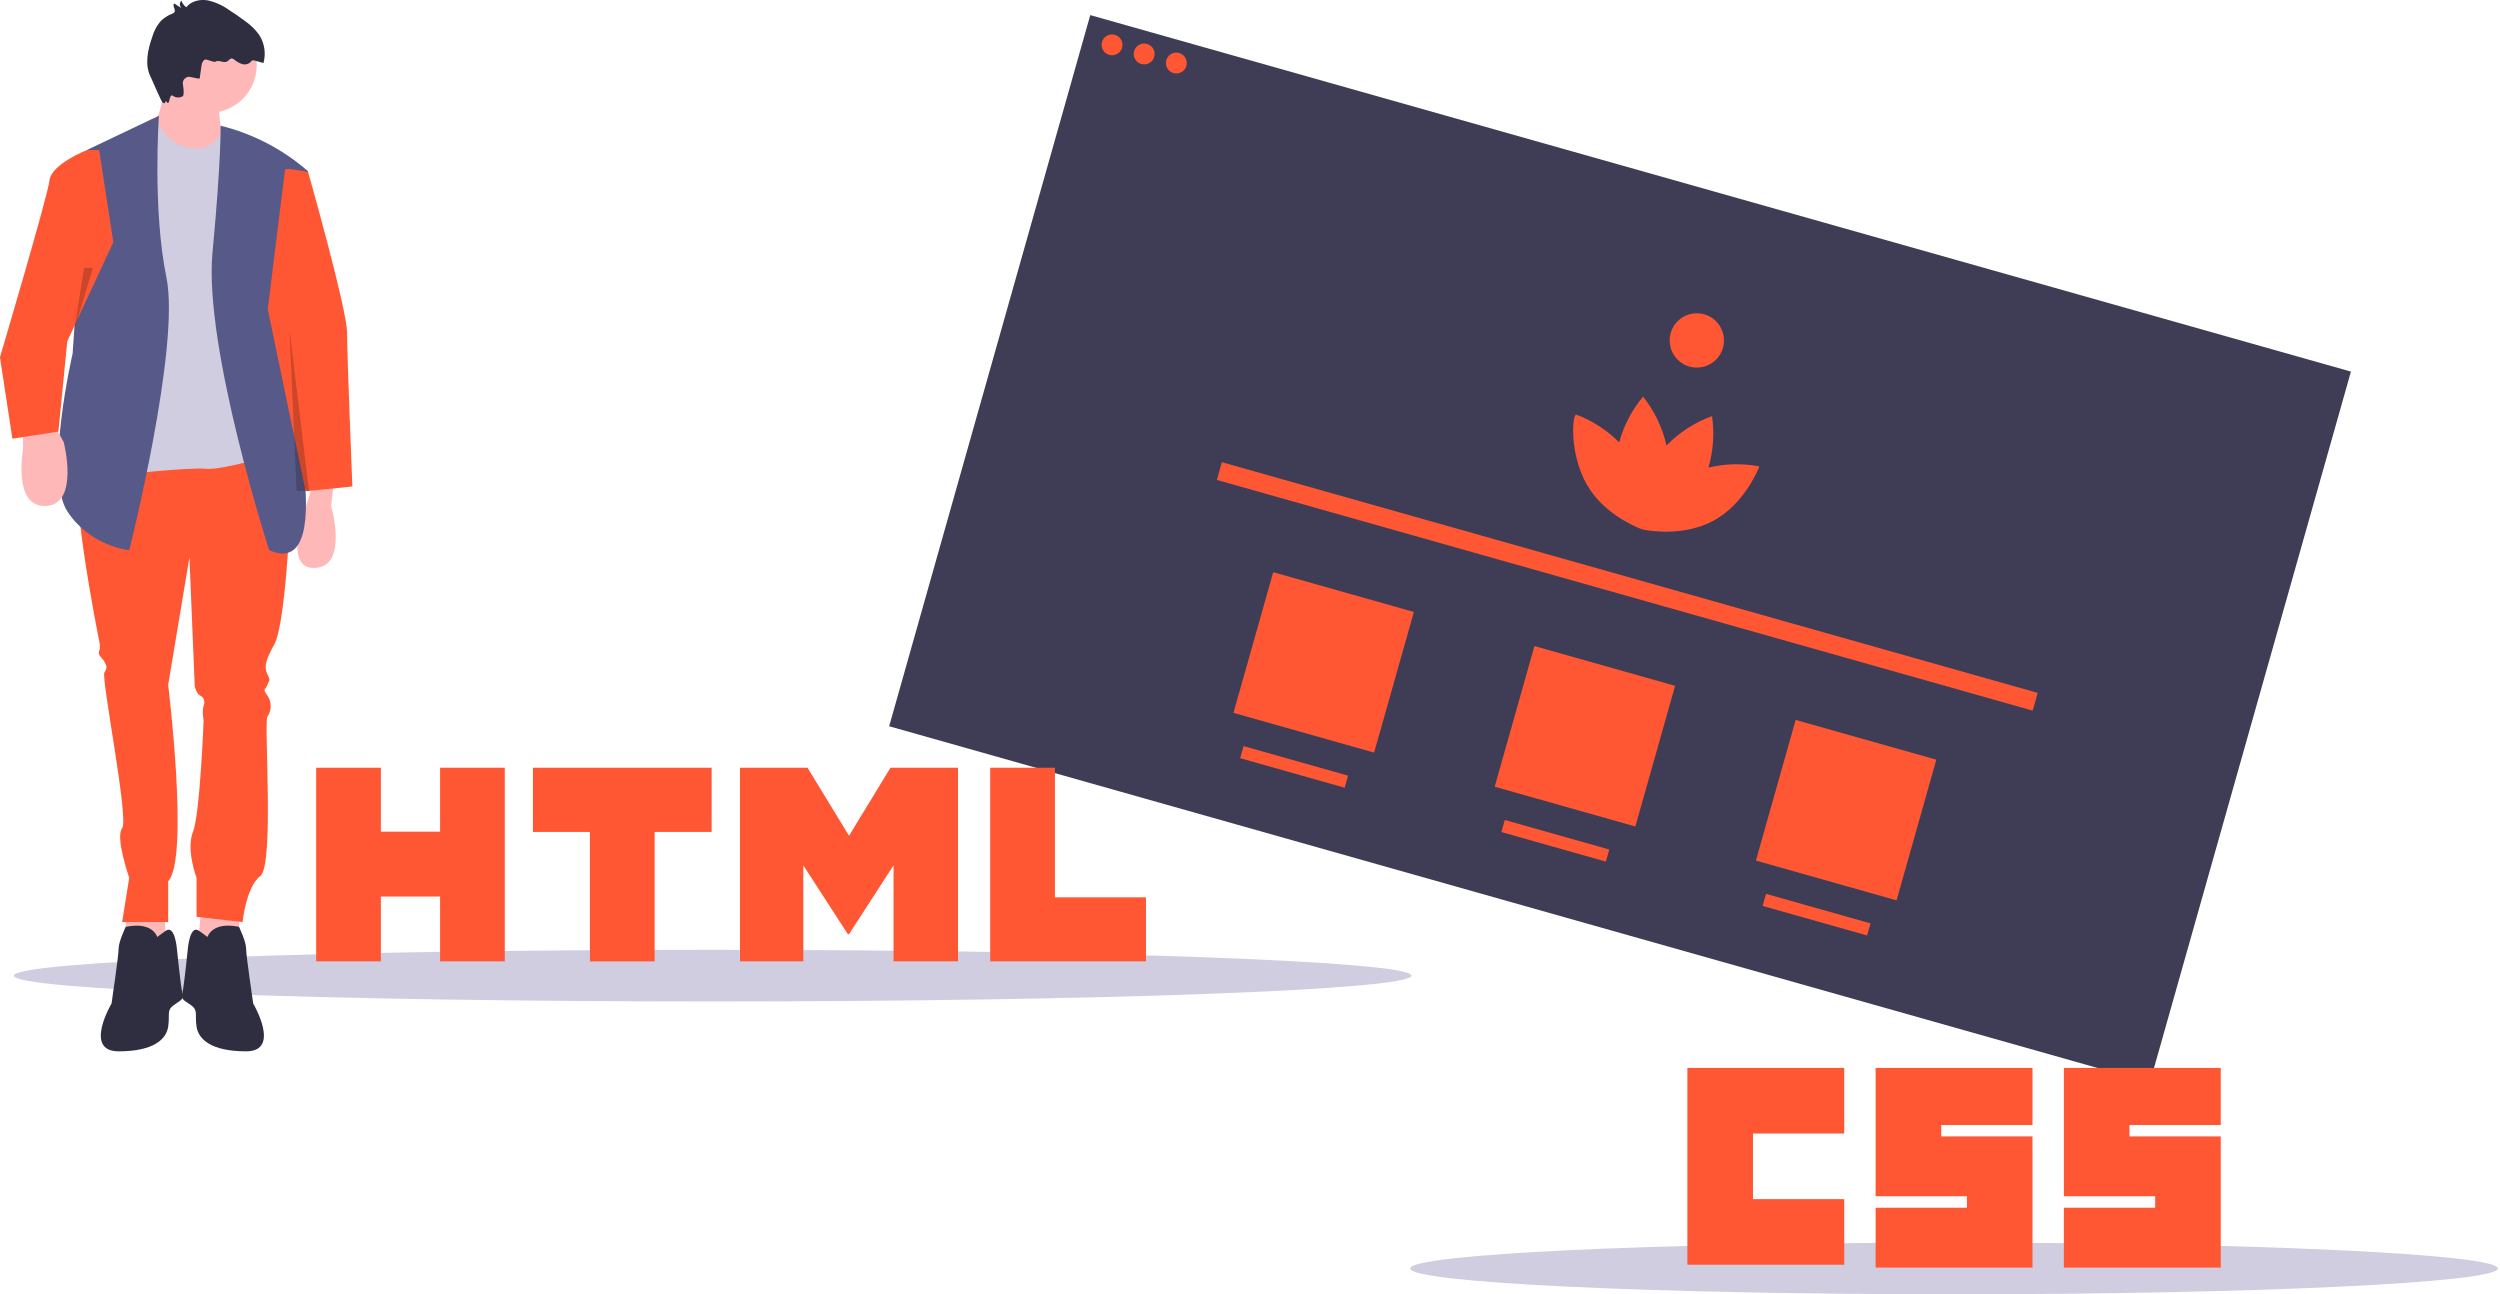 <svg version="1.2" baseProfile="tiny-ps" xmlns="http://www.w3.org/2000/svg" viewBox="0 0 1016 526" width="1016" height="526">
	<title>website-development-svg</title>
	<style>
		tspan { white-space:pre }
		.s0 { fill: #3f3d56 } 
		.s1 { fill: #ff5733 } 
		.s2 { fill: #d0cde1 } 
		.s3 { fill: #ffb8b8 } 
		.s4 { fill: #2f2e41 } 
		.s5 { fill: #575a89 } 
		.s6 { opacity: .2;fill: #000000 } 
	</style>
	<path id="Layer" class="s0" d="m361.35 295.15l81.73-289.01l512.34 144.88l-81.73 289.01l-512.34-144.88z" />
	<path id="Layer" class="s1" d="m451.93 22.47c-2.35 0-4.24-1.9-4.24-4.24c0-2.35 1.9-4.24 4.24-4.24c2.35 0 4.24 1.9 4.24 4.24c0 2.35-1.9 4.24-4.24 4.24z" />
	<path id="Layer" class="s1" d="m464.99 26.17c-2.35 0-4.24-1.9-4.24-4.24c0-2.35 1.9-4.24 4.24-4.24c2.35 0 4.24 1.9 4.24 4.24c0 2.35-1.9 4.24-4.24 4.24z" />
	<path id="Layer" class="s1" d="m478.06 29.86c-2.35 0-4.24-1.9-4.24-4.24c0-2.35 1.9-4.24 4.24-4.24c2.35 0 4.24 1.9 4.24 4.24c0 2.35-1.9 4.24-4.24 4.24z" />
	<path id="Layer" class="s1" d="m696.29 211.63c-11.65 6.31-25.3 4.22-28.17 3.69l-0.09 0.03l-0.01-0.05c-0.29-0.06-0.45-0.09-0.45-0.09c0 0 0.11-0.29 0.32-0.79c-0.01-0.08-0.02-0.16-0.03-0.24c-0.05 0.07-0.1 0.13-0.15 0.19c-0.08 0.54-0.14 0.84-0.14 0.84c0 0-0.15-0.05-0.43-0.16l-0.03 0.04l-0.06-0.08c-2.72-1.04-15.44-6.41-22.06-17.89c-7.44-12.9-5.97-29.23-4.35-28.61c1.62 0.62 3.22 1.32 4.77 2.11c1.55 0.79 3.06 1.65 4.52 2.6c1.46 0.95 2.87 1.97 4.22 3.06c1.35 1.09 2.65 2.26 3.88 3.49c0.47-1.7 1.02-3.37 1.67-5.01c0.64-1.64 1.38-3.24 2.19-4.8c0.82-1.56 1.71-3.08 2.69-4.54c0.98-1.47 2.03-2.88 3.16-4.23c1.15 1.45 2.22 2.96 3.21 4.53c0.98 1.57 1.88 3.19 2.68 4.86c0.8 1.67 1.5 3.38 2.11 5.13c0.61 1.75 1.11 3.53 1.52 5.34c1.29-1.33 2.66-2.58 4.09-3.75c1.43-1.17 2.93-2.26 4.49-3.27c1.56-1 3.17-1.92 4.83-2.74c1.66-0.82 3.36-1.55 5.1-2.18c0.25 1.74 0.41 3.5 0.48 5.26c0.07 1.76 0.04 3.52-0.09 5.28c-0.12 1.76-0.34 3.51-0.65 5.24c-0.31 1.73-0.71 3.45-1.2 5.14c1.69-0.4 3.4-0.72 5.13-0.94c1.72-0.22 3.46-0.36 5.2-0.4c1.74-0.04 3.48 0.01 5.21 0.15c1.73 0.14 3.46 0.37 5.17 0.7c0 0-5.6 15.01-18.69 22.1z" />
	<path id="Layer" class="s1" d="m689.59 149.38c-6.1 0-11.03-4.93-11.03-11.03c0-6.1 4.93-11.03 11.03-11.03c6.1 0 11.03 4.93 11.03 11.03c0 6.1-4.93 11.03-11.03 11.03z" />
	<path id="Layer" class="s1" d="m496.57 187.83l331.55 93.76l-2.04 7.21l-331.55-93.76l2.04-7.21z" />
	<path id="Layer" class="s1" d="m517.44 232.54l57.16 16.16l-16.16 57.16l-57.16-16.16l16.16-57.16z" />
	<path id="Layer" class="s1" d="m623.6 262.56l57.16 16.16l-16.16 57.16l-57.16-16.16l16.16-57.16z" />
	<path id="Layer" class="s1" d="m729.76 292.58l57.16 16.16l-16.16 57.16l-57.16-16.16l16.16-57.16z" />
	<path id="Layer" class="s1" d="m505.39 303.22l42.46 12.01l-1.39 4.9l-42.46-12.01l1.39-4.9z" />
	<path id="Layer" class="s1" d="m611.55 333.24l42.46 12.01l-1.39 4.9l-42.46-12.01l1.39-4.9z" />
	<path id="Layer" class="s1" d="m717.71 363.26l42.46 12.01l-1.39 4.9l-42.46-12.01l1.39-4.9z" />
	<path id="Layer" class="s2" d="m289.6 407c-157.05 0-284-4.69-284-10.5c0-5.81 126.95-10.5 284-10.5c157.05 0 284 4.69 284 10.5c0 5.81-126.95 10.5-284 10.5z" />
	<path id="Layer" class="s2" d="m794.13 526c-122.21 0-221-4.69-221-10.5c0-5.81 98.79-10.5 221-10.5c122.21 0 221 4.69 221 10.5c0 5.81-98.79 10.5-221 10.5z" />
	<path id="Layer" class="s1" d="m685.74 434h63.76v26.66h-37.09v26.66h37.1v26.66h-63.76v-79.99zm76.51 0h63.76v23.19h-37.1v4.64h37.1v53.33h-63.76v-24.35h37.1v-4.64h-37.1v-52.17h0zm76.51 0h63.76v23.19h-37.1v4.64h37.1v53.33h-63.76v-24.35h37.1v-4.64h-37.09v-52.17h0z" />
	<path id="Layer" class="s1" d="m128.49 312h26.3v25.99h24.06v-25.99h26.3v78.69h-26.3v-26.35h-24.06v26.35h-26.3v-78.69h0zm111.25 26.1h-23.15v-26.1h72.63v26.1h-23.17v52.6h-26.3v-52.6h0zm61-26.1h27.43l16.87 27.65l16.85-27.65h27.44v78.69h-26.2v-39l-18.1 27.98h-0.45l-18.11-27.98v39h-25.74v-78.69zm101.68 0h26.31v52.68h36.99v26.01h-63.3v-78.69h0z" />
	<path id="Layer" class="s3" d="m82.03 366.09l15.11 2.16v20.87l-17.27 1.44l2.16-24.47v0z" />
	<path id="Layer" class="s3" d="m66.2 366.09l2.16 24.47l-17.27-1.44v-20.87l15.11-2.16v0z" />
	<path id="Layer" class="s1" d="m111.54 178.28c0 0 5.76 34.54 5.76 39.58c0 5.04-2.16 37.42-5.76 43.9c-3.6 6.48-4.32 9.35-2.88 12.23c1.44 2.88 0.72 2.16 0 4.32c-0.72 2.16-2.16 1.44 0 4.32c0.44 0.63 0.78 1.32 1.01 2.06c0.23 0.73 0.35 1.5 0.35 2.26c0 0.77-0.12 1.53-0.35 2.26c-0.23 0.73-0.57 1.43-1.01 2.06c-1.44 2.16 2.88 60.45-2.88 64.76c-5.76 4.32-7.2 18.71-7.2 18.71l-18.71-2.16v-15.83c0 0-4.32-11.51-1.44-18.71c2.88-7.2 4.32-45.33 4.32-45.33c0 0-0.72-3.6 0-5.76c0.72-2.16 0-3.6-1.44-4.32c-1.44-0.72-2.16-3.6-2.16-3.6l-2.16-52.53l-8.64 51.81c0 0 8.64 70.52 0 79.88v16.55h-18.71l2.88-17.99c0 0-5.76-16.55-2.88-20.15c2.88-3.6-8.64-61.17-7.2-63.32c1.44-2.16 0.72-2.88 0-4.32c-0.72-1.44-2.88-2.88-2.16-4.32c0.72-1.44 0-4.32 0-4.32c0 0-13.67-67.64-7.2-74.12c6.48-6.48 78.44-7.92 78.44-7.92z" />
	<path id="Layer" class="s4" d="m84.19 381.2c0 0 1.44-6.9 12.95-4.53c0 0 2.88 5.97 2.88 8.85c0 2.88 2.88 22.31 2.88 22.31c0 0 11.51 19.43-2.88 19.43c-14.39 0-19.43-5.04-20.15-10.07c-0.72-5.04 0.72-6.48-2.16-8.64c-2.88-2.16-4.32-2.16-3.6-5.04c0.72-2.88 2.16-17.27 2.16-17.27c0 0 0.72-10.79 4.68-7.92l3.96 2.88" />
	<path id="Layer" class="s4" d="m63.32 381.2l3.96-2.88c3.96-2.88 4.68 7.92 4.68 7.92c0 0 1.44 14.39 2.16 17.27c0.72 2.88-0.72 2.88-3.6 5.04c-2.88 2.16-1.44 3.6-2.16 8.64c-0.72 5.04-5.76 10.07-20.15 10.07c-14.39 0-2.88-19.43-2.88-19.43c0 0 2.88-19.43 2.88-22.31c0-2.88 2.88-8.85 2.88-8.85c11.51-2.37 12.95 4.53 12.95 4.53" />
	<path id="Layer" class="s3" d="m84.91 45.87c-10.74 0-19.43-8.68-19.43-19.43c0-10.74 8.68-19.43 19.43-19.43c10.74 0 19.43 8.68 19.43 19.43c0 10.74-8.68 19.43-19.43 19.43z" />
	<path id="Layer" class="s3" d="m92.83 33.64c-8.64 4.32 0 30.94 0 30.94c0 0-34.54-2.88-33.1-3.6c1.44-0.72 9.35-31.66 9.35-31.66l23.75 4.32z" />
	<path id="Layer" class="s2" d="m64.03 48.17c0.26 1.16 0.65 2.29 1.18 3.36c0.52 1.07 1.17 2.07 1.93 2.99c0.76 0.92 1.62 1.74 2.57 2.46c0.95 0.72 1.98 1.32 3.07 1.79c12.99 5.51 17.31-5.17 17.31-5.17l4.32 0.3c1.17 0.08 2.32 0.37 3.4 0.86c1.07 0.49 2.05 1.16 2.89 1.98c0.84 0.83 1.52 1.8 2.02 2.86c0.5 1.07 0.8 2.21 0.9 3.39l10.09 121.04c0 0-23.03 7.2-30.22 6.48c-7.2-0.72-38.86 2.88-38.86 2.88l-4.32-128.81l23.73-16.41l0 0v0z" />
	<path id="Layer" class="s5" d="m67.64 112.79c5.76 28.06-15.11 110.82-15.11 110.82c0 0-15.83-1.44-25.19-15.83c-9.35-14.39 2.16-64.04 2.16-64.04l5.76-82.75l29.34-13.98c0 0-2.71 37.73 3.04 65.79z" />
	<path id="Layer" class="s3" d="m21.59 171.8l4.32 7.92c0 0 6.48 25.19-7.2 25.91c-13.67 0.72-9.35-23.03-9.35-23.03v-10.79h12.23z" />
	<path id="Layer" class="s3" d="m136 193.39l-1.44 12.23c0 0 7.2 24.47-6.48 25.19c-13.67 0.72-3.75-25.04-3.75-25.04l4.47-13.82l7.2 1.44z" />
	<path id="Layer" class="s5" d="m89.65 51.09v0c3.26 0.8 6.48 1.8 9.62 2.99c3.15 1.19 6.22 2.56 9.2 4.11c2.98 1.55 5.87 3.28 8.65 5.17c2.78 1.89 5.44 3.95 7.97 6.16l0.12 0.11l-10.07 53.25l-1.44 19.43c0 0 26.63 94.99-4.32 81.31c0 0-26.63-82.75-23.03-120.89c3.6-38.14 3.3-51.63 3.3-51.63z" />
	<path id="Layer" class="s1" d="m115.86 68.9c0.72-0.72 9.35 1 9.35 1c0 0 15.83 55.85 15.83 65.2c0 9.35 2.16 62.61 2.16 62.61l-19 1.91l-15.38-73.99l7.03-56.74z" />
	<path id="Layer" class="s1" d="m46.05 98.4l-18.71 40.3l-3.6 36.7l-18.71 2.88l-5.04-33.1c0 0 19.43-65.48 20.15-71.96c0.72-6.48 15.11-12.23 15.11-12.23h5.04l5.76 37.42z" />
	<path id="Layer" class="s4" d="m77.44 31.28c-0.41-0.1-0.83-0.09-1.24 0.02c-0.4 0.11-0.78 0.31-1.08 0.6c-0.31 0.28-0.54 0.64-0.68 1.03c-0.14 0.4-0.18 0.82-0.11 1.23c0.33 2.17 0.53 4.54-0.08 4.96c-0.31 0.18-0.64 0.31-0.98 0.4c-0.34 0.09-0.7 0.12-1.05 0.1c-0.35-0.02-0.71-0.08-1.04-0.2c-0.34-0.12-0.65-0.28-0.94-0.49c-1.48-1.15-1.29 4.08-2.29 2.72c-1.27-1.74-0.12 1.23-1.89 0c-0.52-0.36-4.46-9.67-4.76-10.24c-2.63-4.98-1.29-11.07 0.57-16.39c0.17-0.61 0.38-1.21 0.61-1.79c0.24-0.59 0.51-1.16 0.81-1.71c0.3-0.56 0.63-1.09 1-1.61c0.36-0.52 0.75-1.02 1.17-1.49c0.33-0.31 0.67-0.6 1.03-0.88c0.36-0.28 0.73-0.53 1.11-0.78c0.38-0.24 0.78-0.46 1.18-0.67c0.4-0.2 0.82-0.39 1.24-0.55c0.08-0.03 0.16-0.06 0.23-0.09c0.08-0.04 0.15-0.08 0.22-0.12c0.07-0.05 0.14-0.1 0.2-0.15c0.06-0.06 0.12-0.11 0.18-0.18c0.74-1.03-0.96-2.69-0.09-3.61l3.11 1.99c-0.23-0.18-0.43-0.41-0.56-0.67c-0.14-0.26-0.21-0.55-0.23-0.85c-0.01-0.3 0.04-0.59 0.15-0.86c0.11-0.27 0.29-0.52 0.5-0.72c0.09 0.27 0.2 0.52 0.33 0.77c0.13 0.25 0.28 0.49 0.45 0.71c0.17 0.23 0.35 0.44 0.55 0.64c0.2 0.2 0.41 0.38 0.64 0.54c1.95-2.46 5.42-3.3 8.52-2.83c0.77 0.16 1.53 0.36 2.27 0.6c0.75 0.24 1.48 0.51 2.2 0.83c0.72 0.31 1.42 0.66 2.1 1.05c0.68 0.38 1.35 0.8 1.99 1.26c2.42 1.53 4.77 3.16 7.05 4.89c0.51 0.36 1.01 0.74 1.49 1.14c0.48 0.4 0.95 0.82 1.4 1.26c0.45 0.44 0.88 0.9 1.29 1.37c0.41 0.47 0.8 0.96 1.18 1.47c0.57 0.84 1.04 1.74 1.41 2.68c0.37 0.94 0.64 1.92 0.8 2.92c0.16 1 0.22 2.02 0.16 3.03c-0.05 1.01-0.22 2.02-0.49 2.99l-3.68-1c-0.07-0.03-0.14-0.05-0.21-0.06c-0.07-0.02-0.14-0.02-0.22-0.03c-0.07 0-0.15 0-0.22 0.01c-0.07 0.01-0.14 0.02-0.22 0.04c-0.06 0.04-0.12 0.07-0.17 0.12c-0.06 0.04-0.11 0.09-0.16 0.14c-0.05 0.05-0.1 0.1-0.14 0.15c-0.04 0.05-0.09 0.11-0.12 0.17c-0.21 0.22-0.46 0.41-0.72 0.57c-0.27 0.16-0.55 0.28-0.85 0.36c-0.3 0.08-0.6 0.12-0.91 0.12c-0.31 0-0.61-0.04-0.91-0.12c-0.3-0.09-0.59-0.19-0.87-0.3c-0.29-0.12-0.56-0.25-0.83-0.4c-0.27-0.15-0.53-0.31-0.79-0.48c-0.25-0.18-0.5-0.37-0.73-0.57c-0.08-0.08-0.17-0.16-0.27-0.22c-0.1-0.07-0.2-0.12-0.3-0.17c-0.11-0.05-0.22-0.09-0.33-0.11c-0.11-0.03-0.23-0.05-0.34-0.05c-0.7 0.05-1.09 0.82-1.7 1.19c-1.44 0.86-3.51-0.83-4.88 0.14c-0.37 0.26-2.55-0.6-3.55-0.88c-1.18-0.33-1.89 1.26-2.06 2.47l-0.74 5.19c-0.03 0.22-1.85-0.15-3.7-0.58z" />
	<path id="Layer" class="s6" d="m117.66 134.02l7.91 65.48h-5.04l-2.88-65.48v0z" />
	<path id="Layer" class="s6" d="m34.18 108.83h1.44h2.16l-7.6 25.19l4-25.19v0z" />
</svg>